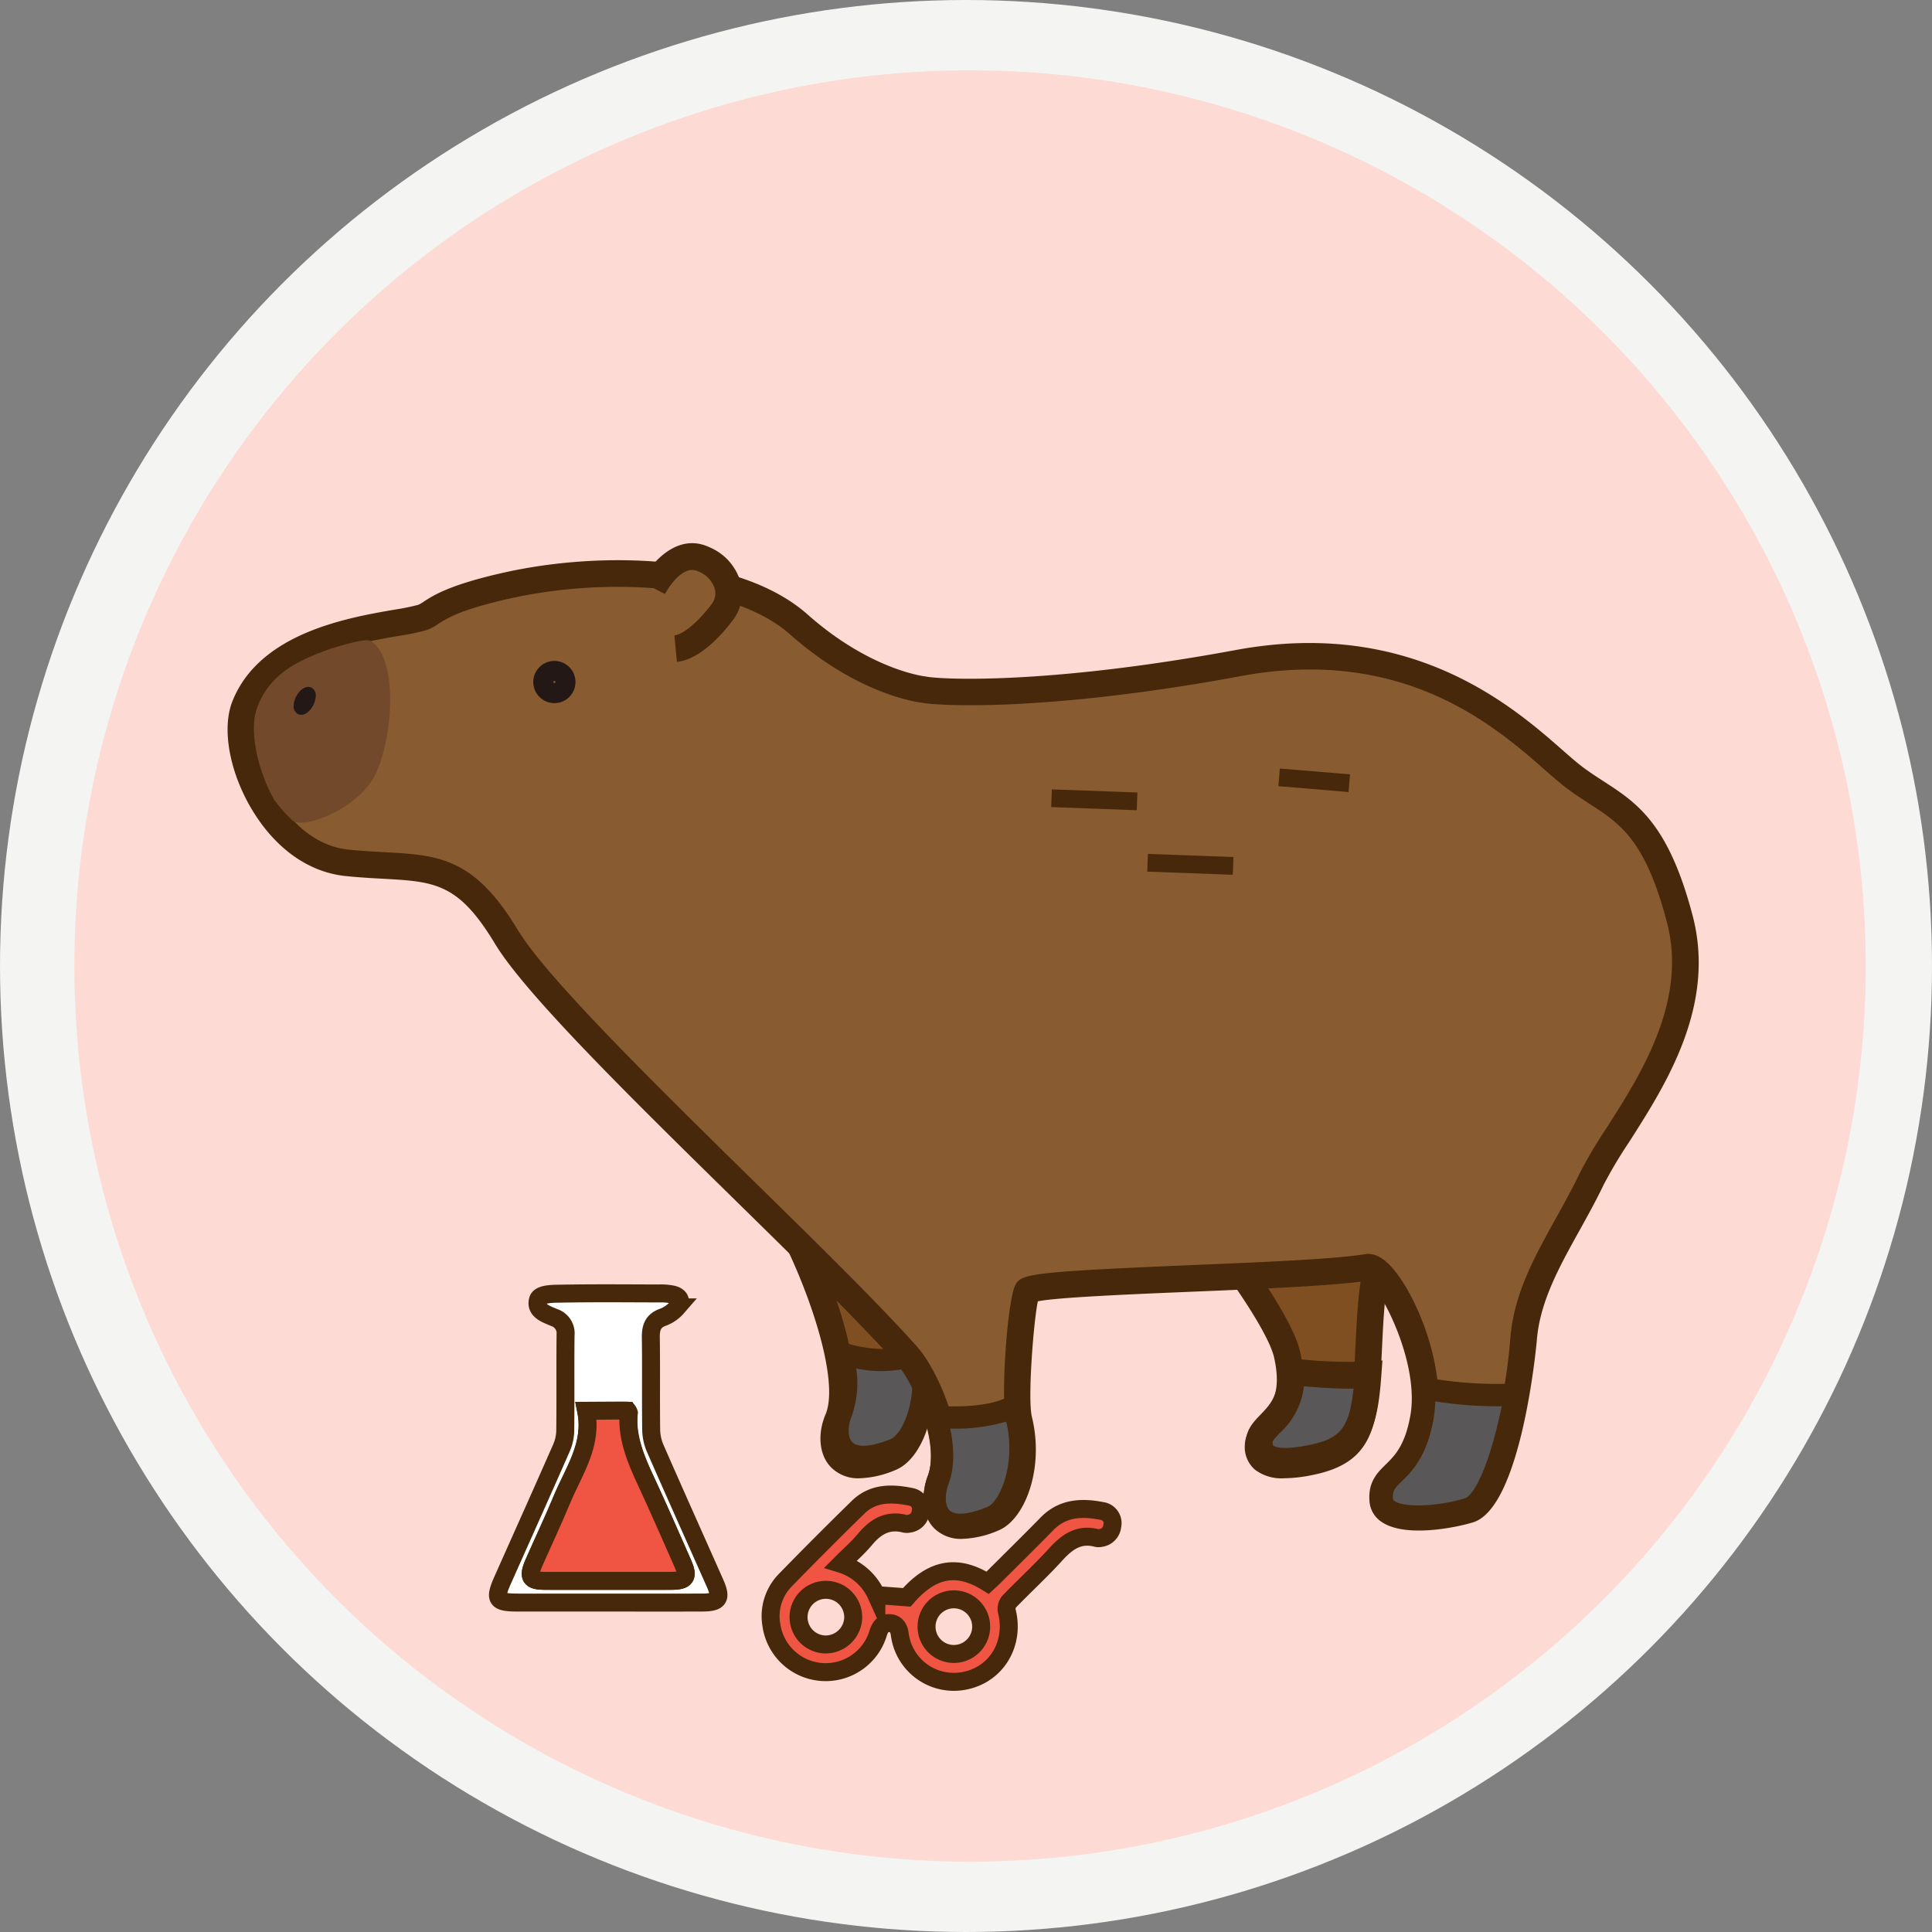 <svg xmlns="http://www.w3.org/2000/svg" width="322.58" height="322.58" viewBox="0 0 322.58 322.58"><rect x="0" y="0" width="322.58" height="322.58" fill="#808080" stroke="none"/><g transform="translate(-153.475 -716.836)"><g transform="translate(-197.561 70.425)"><circle cx="161.29" cy="161.29" r="161.29" transform="translate(351.036 646.411)" fill="#f4f5f3"/><circle cx="149.551" cy="149.551" r="149.551" transform="translate(363.454 658.15)" fill="#fddad3"/></g><g transform="translate(-197.561 70.425)"><path d="M476.367,841.107c6.921,6.853,18.316,33.58,14.536,42.368-1.581,3.673-.913,10.282,8.88,6.29,3.254-1.326,6.106-8.868,4.256-16.405-.9-3.681.37-19.55,1.357-21.462" fill="#804f21"/><path d="M494.549,893.234a6.356,6.356,0,0,1-4.747-1.822c-2.272-2.317-2.108-6.1-.939-8.815,3.285-7.635-7.363-33.283-14.058-39.913l3.123-3.155c7.17,7.1,19.325,34.8,15.014,44.823-.646,1.5-.633,3.275.03,3.95.624.637,2.523.814,5.973-.593,1.97-.8,4.565-7.191,2.938-13.82-.934-3.8.174-20.363,1.539-23.008l3.946,2.035c-.717,1.788-1.959,16.711-1.173,19.915,2.135,8.7-1.181,17.2-5.573,18.99A16.468,16.468,0,0,1,494.549,893.234Z" fill="#47280a"/><path d="M556.325,856.155s8.449,11.162,9.621,16.466c2.414,10.928-4.719,11.746-4.842,15.076-.089,2.4,1.476,4.206,8.464,2.85s8.836-4.3,9.576-12.437c.938-10.321,0-21.554,5.273-27.568" fill="#804f21"/><path d="M565.469,893.23a7.29,7.29,0,0,1-4.917-1.448,4.976,4.976,0,0,1-1.666-4.168c.071-1.942,1.321-3.234,2.424-4.373,1.8-1.859,3.833-3.964,2.468-10.14-.875-3.963-6.954-12.609-9.223-15.606l3.54-2.68c.9,1.182,8.778,11.712,10.019,17.327,1.879,8.507-1.559,12.061-3.613,14.185-.465.482-1.169,1.209-1.178,1.452-.006.155-.006.525.117.63.1.089,1.144.845,5.705-.042,5.724-1.111,7.106-2.968,7.788-10.458.21-2.319.327-4.735.44-7.072.41-8.506.8-16.541,5.374-21.758l3.339,2.927c-3.554,4.053-3.906,11.335-4.278,19.045-.115,2.384-.234,4.848-.454,7.26-.749,8.243-2.712,12.736-11.363,14.415A24.025,24.025,0,0,1,565.469,893.23Z" fill="#47280a"/><path d="M491.538,882.123c-1.581,3.674-.913,10.282,8.88,6.291,2.941-1.2,5.541-7.477,4.651-14.237-.381-.657-.761-1.249-1.131-1.765-4.941,2.425-12.159.028-12.159.028l0,0C492.474,876.424,492.508,879.867,491.538,882.123Z" fill="#595757"/><path d="M495.19,891.512A6.009,6.009,0,0,1,490.7,889.8c-2.152-2.194-1.983-5.8-.863-8.409h0c.528-1.227.976-3.719.116-8.63l-.166-.947,1.487-1.488,1.087.357c.063.021,6.573,2.122,10.761.068l1.406-.69.913,1.273c.408.569.821,1.213,1.227,1.914l.185.32.049.366c.937,7.116-1.712,14.531-5.785,16.192A16.135,16.135,0,0,1,495.19,891.512Zm-1.2-16.622a16.4,16.4,0,0,1-.748,7.965h0c-.625,1.451-.756,3.477.1,4.355.93.949,3.253.763,6.377-.51,1.9-.775,4.235-5.884,3.559-11.916l-.06-.1A19.635,19.635,0,0,1,493.986,874.89Z" fill="#47280a"/><path d="M505.239,761.549s-9.723-1.029-20.824-10.875-33.9-9.806-48.66-6.517c-11.9,2.652-12.273,4.746-14.246,5.366-4.857,1.526-24.571,2.1-29.6,14.8-2.914,7.355,4.317,24.854,17.083,26.149s18.44-1.171,26.581,12.335,51.188,52.237,66.93,69.937c3.131,3.519,7.941,14.493,5.535,20.845-1.416,3.74-.912,10.282,8.881,6.291,3.254-1.326,6.106-8.869,4.256-16.4-.9-3.682.37-19.551,1.357-21.462s45.576-2.159,56.8-4.009c3.193-.526,11.224,14.863,9.374,25.162s-7.264,8.773-6.784,13.815c.37,3.885,9.714,2.96,14.432,1.48s8.325-18.748,9.065-28.369,6.908-17.515,11.348-26.766,19.55-25.163,14.74-43.479-11.1-18.5-18.132-24.053-23.5-24.607-55.505-18.686S507.849,762.093,505.239,761.549Z" fill="#895b31"/><path d="M511.687,903.351a6.311,6.311,0,0,1-4.6-1.7c-2.415-2.354-2.118-6.236-1.131-8.844,1.969-5.2-2.2-15.3-5.118-18.584-6.084-6.841-16.271-16.84-27.057-27.426-17.208-16.891-35-34.356-40.116-42.84-6.105-10.13-10.046-10.347-18.682-10.823-1.841-.1-3.929-.216-6.22-.449-6.124-.62-11.651-4.507-15.563-10.942-3.833-6.306-5.184-13.633-3.361-18.234,4.515-11.393,19.143-13.931,27-15.295a39.393,39.393,0,0,0,4-.807,4.232,4.232,0,0,0,.93-.529c1.632-1.065,4.363-2.849,13.5-4.885,16.436-3.663,39.287-3.025,50.616,7.023,10.448,9.267,19.494,10.318,19.584,10.328l.219.034c2.147.449,19.773,1.468,51.772-4.45,29.259-5.407,46.272,9.529,54.45,16.709,1.1.962,2.043,1.794,2.835,2.419,1.351,1.066,2.713,1.949,4.031,2.8,5.566,3.607,10.823,7.012,14.872,22.429,3.951,15.044-4.477,28.225-10.631,37.85a75.385,75.385,0,0,0-4.254,7.153c-1.271,2.647-2.677,5.18-4.035,7.629-3.4,6.12-6.605,11.9-7.1,18.347-.022.276-2.492,27.769-10.615,30.317-2.678.84-11.219,2.639-15.218-.014a4.475,4.475,0,0,1-2.088-3.374c-.315-3.3,1.283-4.872,2.693-6.255,1.508-1.48,3.217-3.156,4.116-8.162,1.556-8.661-4.794-21.075-7.16-22.527-5.492.846-17.589,1.349-29.295,1.836-10.069.419-22.411.933-25.739,1.6-.722,3.4-1.721,16.314-1,19.267,2.135,8.7-1.181,17.2-5.573,18.991A16.5,16.5,0,0,1,511.687,903.351ZM454.179,744.393a83.907,83.907,0,0,0-17.941,1.932c-8.349,1.86-10.658,3.368-12.036,4.268a7.863,7.863,0,0,1-2.028,1.048,40.162,40.162,0,0,1-4.57.945c-7.494,1.3-20.036,3.476-23.634,12.556C392.7,768.355,394,774.5,397,779.433c1.838,3.022,5.867,8.187,12.217,8.832,2.189.222,4.135.329,6.016.433,8.987.495,14.923.822,22.241,12.963,4.824,8,23.206,26.045,39.424,41.964,10.841,10.64,21.08,20.69,27.264,27.644,3.5,3.935,8.774,15.657,5.953,23.107-.623,1.645-.588,3.443.079,4.094.613.6,2.481.743,5.887-.646,1.97-.8,4.565-7.191,2.938-13.82-.934-3.8.174-20.362,1.539-23.008.946-1.831,1.988-2.211,29.323-3.349,11.816-.491,24.034-1,29.089-1.832,1.319-.216,2.678.379,4.051,1.771,4.222,4.282,9.514,16.826,7.871,25.974-1.15,6.4-3.694,8.9-5.377,10.546-1.235,1.213-1.493,1.51-1.383,2.665.679.977,6.538,1.147,11.556-.427,2.455-.77,6.54-13.721,7.517-26.422.571-7.412,4.007-13.6,7.645-20.16,1.329-2.393,2.7-4.868,3.916-7.4a78,78,0,0,1,4.516-7.625c5.712-8.933,13.534-21.167,10.077-34.33-3.612-13.752-7.751-16.434-12.991-19.828-1.4-.91-2.854-1.85-4.369-3.045-.883-.7-1.87-1.564-3.013-2.567-8.239-7.234-23.575-20.7-50.712-15.679-32.15,5.946-50.283,5.026-53.377,4.452-1.205-.153-10.955-1.655-21.952-11.409C476.642,746.748,465.534,744.393,454.179,744.393Z" fill="#47280a"/><path d="M413.334,776.417c3.153-5.377,4.521-19.871-.382-22.97-.819-.518-4.468.629-6.676,1.26-5.461,2-10,4.019-12.246,9.678-1.456,3.676-.149,10.291,2.757,15.51a25.282,25.282,0,0,0,3.052,3.486C401.606,784.955,410.284,781.616,413.334,776.417Z" fill="#72492a"/><path d="M443.6,763.81a3.523,3.523,0,1,1,2.116-.707h0A3.505,3.505,0,0,1,443.6,763.81Zm-.109-3.665a.181.181,0,0,0-.066.114.183.183,0,0,0,.032.127.181.181,0,0,0,.114.066.167.167,0,0,0,.127-.032Zm.1-.034a.165.165,0,0,0-.1.034l.207.274a.171.171,0,0,0-.1-.308Z" fill="#231815"/><ellipse cx="1.739" cy="0.858" rx="1.739" ry="0.858" transform="translate(400.346 764.576) rotate(-62.353)" fill="#221714"/><path d="M401.319,765.765a1.185,1.185,0,0,1-.556-.136h0a1.455,1.455,0,0,1-.7-1.405,3.592,3.592,0,0,1,.433-1.532c.667-1.272,1.744-1.885,2.565-1.455a1.457,1.457,0,0,1,.7,1.407,3.87,3.87,0,0,1-1.445,2.758A1.712,1.712,0,0,1,401.319,765.765Zm.949-3.01a2.334,2.334,0,0,0-.459.624,2.286,2.286,0,0,0-.251.733,2.546,2.546,0,0,0,.71-1.357Z" fill="#231815"/><path d="M460.085,744.574s3.577-7.028,8.388-4.808,4.9,6.522,3.237,8.742-4.949,5.921-7.863,6.2" fill="#895b31"/><path d="M464.058,756.917l-.421-4.42c1.486-.142,4.017-2.28,6.3-5.32a2.986,2.986,0,0,0,.437-2.482,4.674,4.674,0,0,0-2.828-2.913c-2.776-1.275-5.456,3.753-5.482,3.8l-3.955-2.02c1.573-3.089,5.961-8.28,11.3-5.815a9.038,9.038,0,0,1,5.273,5.856,7.436,7.436,0,0,1-1.189,6.234C471.623,752.325,467.92,756.549,464.058,756.917Z" fill="#47280a"/><path d="M588.778,878.219a20.03,20.03,0,0,1-.216,4.825c-1.85,10.3-7.264,8.773-6.784,13.815.37,3.885,9.713,2.96,14.431,1.48,3.408-1.069,6.236-10.375,7.823-19.087A66.36,66.36,0,0,1,588.778,878.219Z" fill="#595757"/><path d="M587.89,901.475a11.261,11.261,0,0,1-6.029-1.34,4.118,4.118,0,0,1-1.925-3.1c-.3-3.128,1.233-4.631,2.585-5.957,1.47-1.443,3.3-3.238,4.22-8.36a18.179,18.179,0,0,0,.191-4.377l-.154-2.345,2.315.4a65.008,65.008,0,0,0,14.795,1.012l2.4-.187-.43,2.364c-1.558,8.548-4.4,19.048-9.089,20.52A32.043,32.043,0,0,1,587.89,901.475Zm2.784-21.079a19.808,19.808,0,0,1-.291,2.975c-1.128,6.283-3.621,8.729-5.27,10.348-1.215,1.191-1.624,1.592-1.494,2.964.008.075.019.19.289.369,1.848,1.226,7.833.751,11.748-.479,1.33-.417,3.969-4.873,6.114-15.363A68.124,68.124,0,0,1,590.674,880.4Z" fill="#47280a"/><path d="M566.611,875.438c.357,7.708-5.211,8.7-5.32,11.635-.088,2.4,1.476,4.206,8.465,2.849s8.835-4.295,9.575-12.436c.046-.508.085-1.019.123-1.53A83.218,83.218,0,0,1,566.611,875.438Z" fill="#595757"/><path d="M565.657,892.606a7.3,7.3,0,0,1-4.918-1.448,4.978,4.978,0,0,1-1.666-4.168c.072-1.942,1.32-3.234,2.421-4.374,1.514-1.568,3.079-3.189,2.9-7.075l-.12-2.578,2.567.266a81.055,81.055,0,0,0,12.457.513l2.558-.181-.188,2.558c-.039.524-.078,1.048-.126,1.569-.748,8.242-2.712,12.734-11.363,14.414A24.115,24.115,0,0,1,565.657,892.606Zm3.1-14.733a12.575,12.575,0,0,1-4.064,7.828c-.465.482-1.169,1.21-1.178,1.454-.005.154-.005.524.117.629.1.09,1.148.844,5.706-.042,5.466-1.061,6.973-2.8,7.691-9.479C574.342,878.3,571.358,878.1,568.752,877.873Z" fill="#47280a"/><path d="M507.31,882.968v0c1.073,3.69,1.488,7.572.386,10.484-1.416,3.74-.913,10.282,8.881,6.291,3.253-1.326,6.105-8.869,4.255-16.4a13.235,13.235,0,0,1-.262-2.307h0C516.2,883.814,507.31,882.968,507.31,882.968Z" fill="#595757"/><path d="M511.351,902.845a5.955,5.955,0,0,1-4.343-1.6c-2.287-2.23-1.991-5.945-1.043-8.448.83-2.192.676-5.5-.432-9.313l-.2-.7.891-1.781,1.263.117c2.3.217,8.96.341,12.09-1.654l2.688-1.713.154,3.184a11.118,11.118,0,0,0,.212,1.955c2.058,8.384-1.187,16.862-5.354,18.56A16.11,16.11,0,0,1,511.351,902.845Zm-1.65-17.91c.589,2.89.816,6.292-.276,9.174-.58,1.532-.719,3.626.166,4.489.917.895,3.207.687,6.287-.567,2.125-.866,4.856-7.325,3.157-14.251l0-.012A29.735,29.735,0,0,1,509.7,884.935Z" fill="#47280a"/><line x2="14.288" y2="0.523" transform="translate(526.605 779.689)" fill="#804f21"/><rect width="2.961" height="14.298" transform="translate(526.55 781.169) rotate(-87.903)" fill="#47280a"/><line x2="14.288" y2="0.523" transform="translate(542.641 790.465)" fill="#804f21"/><rect width="2.961" height="14.298" transform="translate(542.587 791.944) rotate(-87.903)" fill="#47280a"/><line x2="11.707" y2="0.974" transform="translate(564.606 776.204)" fill="#804f21"/><rect width="2.96" height="11.748" transform="matrix(0.083, -0.997, 0.997, 0.083, 564.483, 777.679)" fill="#47280a"/></g><path d="M535.15,898.718c-3.372-.672-6.623-.615-9.282,2.1-2.951,3.014-5.96,5.972-8.947,8.95-.323.323-.668.624-.98.913-5.112-3.222-9.312-2.4-13.5,2.433l-5.082-.378a9.556,9.556,0,0,0-5.921-5.22c1.487-1.491,2.876-2.7,4.04-4.1,1.759-2.108,3.767-3.318,6.6-2.6a1.6,1.6,0,0,0,.7.005,2.227,2.227,0,0,0,1.99-2.051,2.015,2.015,0,0,0-1.495-2.4c-3.2-.678-6.41-.8-8.982,1.716q-6.132,6-12.118,12.141a8.582,8.582,0,0,0-2.342,7.515,9.156,9.156,0,0,0,17.845,1.3c.332-1.045.907-1.71,1.957-1.622.963.081,1.473.745,1.627,1.8a9.1,9.1,0,0,0,11.008,7.788c5.25-1.126,8.252-6.279,6.855-11.653a1.9,1.9,0,0,1,.41-1.528c2.572-2.663,5.312-5.17,7.8-7.909,1.9-2.089,3.88-3.492,6.833-2.707a1.318,1.318,0,0,0,.559,0,2.228,2.228,0,0,0,2.022-2.019A2.038,2.038,0,0,0,535.15,898.718Zm-46.513,22.256a4.562,4.562,0,1,1,4.847-4.265A4.615,4.615,0,0,1,488.637,920.974Zm21.289,1.578a4.56,4.56,0,1,1,4.917-4.161A4.568,4.568,0,0,1,509.926,922.552Z" transform="translate(-197.561 70.425)" fill="#ef5542" stroke="#47280a" stroke-miterlimit="10" stroke-width="3"/><g transform="translate(-197.561 70.425)"><path d="M452.592,913.988q-7.514,0-15.028,0c-3.7,0-4.044-.513-2.573-3.812,3.249-7.289,6.518-14.57,9.729-21.875a7.672,7.672,0,0,0,.693-2.9c.065-5.347-.005-10.7.052-16.043a2.773,2.773,0,0,0-1.891-2.957c-1.3-.56-3.2-1.145-2.719-2.926.172-.638.954-1.06,3.5-1.06,5.548-.11,11.1-.055,16.651-.04a9.522,9.522,0,0,1,2.416.2c1.208.323,1.519,1.2.67,2.128a5.862,5.862,0,0,1-2.289,1.615c-1.752.6-2.125,1.752-2.1,3.435.075,5.143-.01,10.289.06,15.433a8.225,8.225,0,0,0,.693,3.1c3.281,7.5,6.634,14.961,9.953,22.441,1.144,2.577.7,3.25-2.179,3.257C463.017,914,457.8,913.988,452.592,913.988Zm-3.685-32.013c1.135,5.7-2.09,10.089-4.064,14.837-1.478,3.556-3.126,7.041-4.677,10.567-1.021,2.322-.618,2.976,1.839,2.98q10.551.016,21.1,0c2.488,0,2.924-.661,1.921-2.926-2.023-4.573-4.013-9.163-6.127-13.7-1.693-3.628-3.37-7.226-2.866-11.394.012-.1-.129-.216-.227-.368Z" fill="#fff" stroke="#47280a" stroke-miterlimit="10" stroke-width="3"/><path d="M448.907,881.975c2.53,0,7.142-.1,7.13,0-.5,4.169,1.173,8.134,2.866,11.762,2.114,4.532,4.1,9.122,6.127,13.7,1,2.265.567,2.923-1.921,2.926q-10.553.014-21.1,0c-2.457,0-2.86-.658-1.839-2.98,1.551-3.526,3.2-7.011,4.677-10.567C446.817,892.064,450.042,887.674,448.907,881.975Z" fill="#ef5542" stroke="#47280a" stroke-miterlimit="10" stroke-width="3"/></g></g></svg>